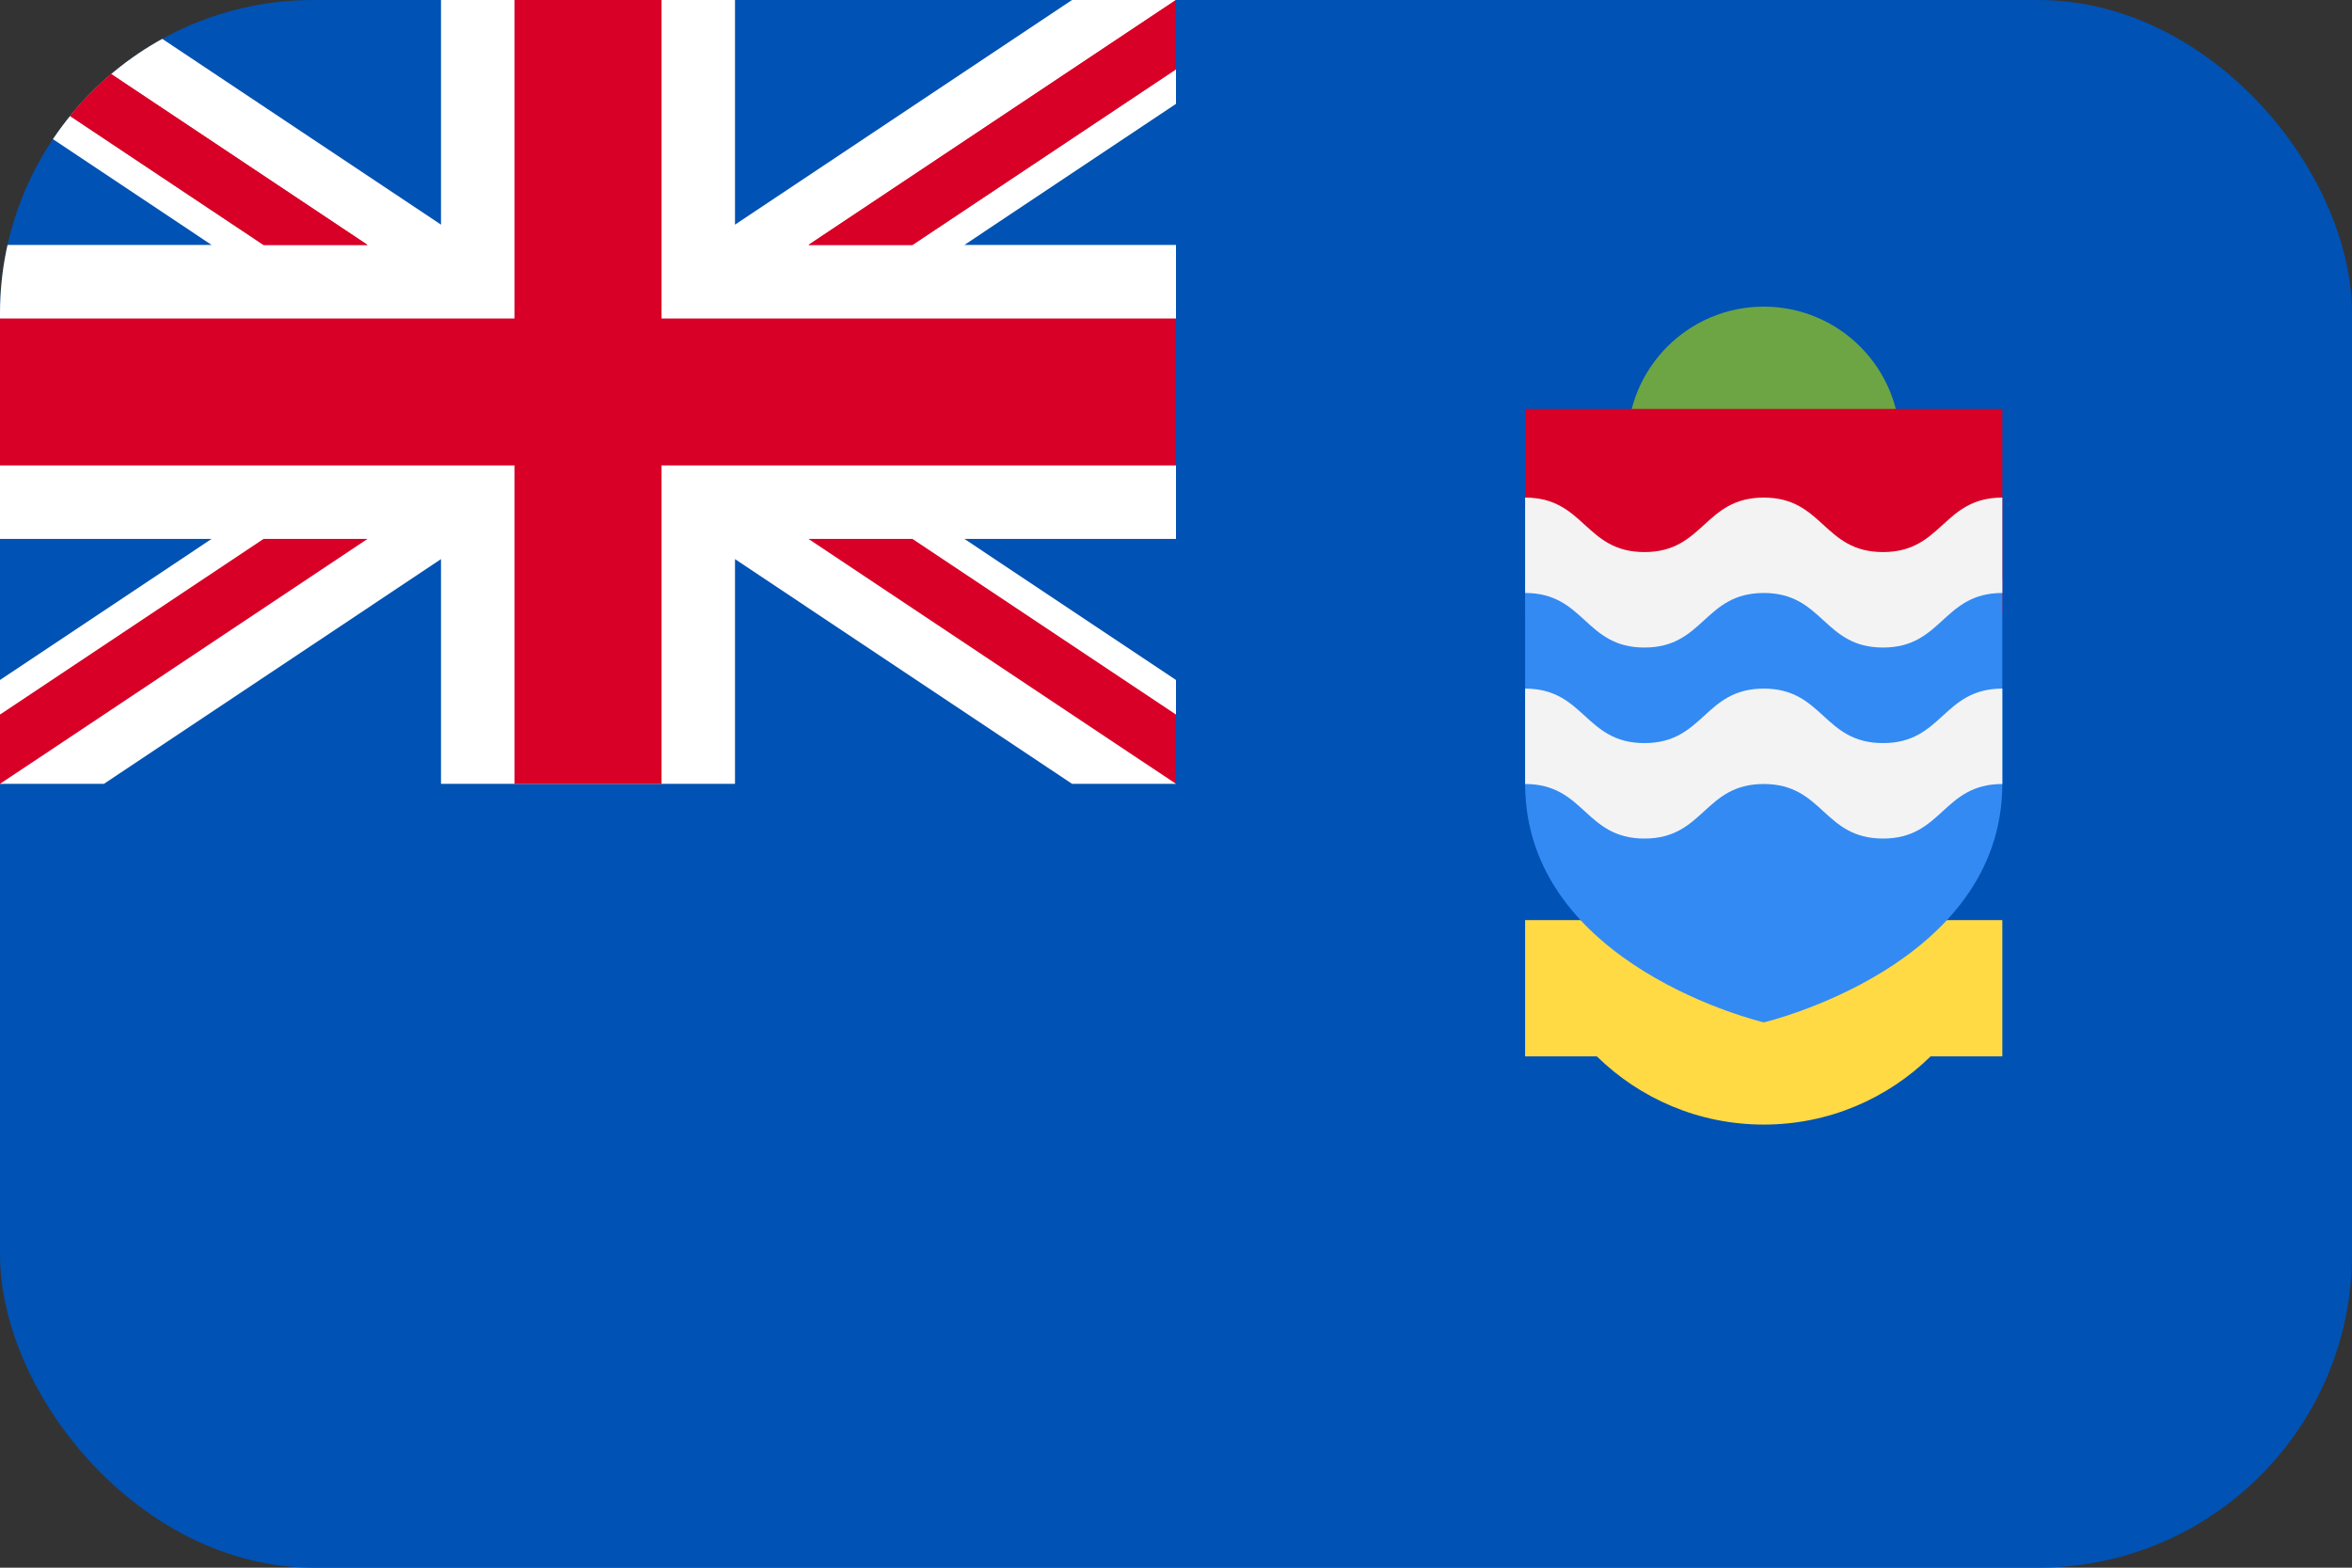 <svg width="30" height="20" viewBox="0 0 30 20" fill="none" xmlns="http://www.w3.org/2000/svg">
<rect x="0" y="0" width="30" height="20" fill="#333333" stroke="none"/>
<g clip-path="url(#clip0_162_16162)">
<path d="M0 0H30V20H0V0Z" fill="#0052B4"/>
<path d="M22.497 7.39C23.457 7.39 24.236 6.612 24.236 5.651C24.236 4.691 23.457 3.912 22.497 3.912C21.537 3.912 20.758 4.691 20.758 5.651C20.758 6.612 21.537 7.39 22.497 7.39Z" fill="#6DA544"/>
<path d="M19.453 5.217H25.54V7.826H19.453V5.217Z" fill="#D80027"/>
<path d="M19.453 11.738V13.477H20.368C20.917 14.015 21.668 14.347 22.497 14.347C23.326 14.347 24.076 14.015 24.625 13.477H25.54V11.738H19.453Z" fill="#FFDA44"/>
<path d="M19.453 7.391V9.999C19.453 12.329 22.497 13.043 22.497 13.043C22.497 13.043 25.54 12.329 25.54 9.999V7.391H19.453Z" fill="#338AF3"/>
<path d="M22.497 8.785C21.736 8.785 21.736 9.48 20.975 9.48C20.214 9.48 20.214 8.785 19.453 8.785V10.002C20.214 10.002 20.214 10.698 20.975 10.698C21.736 10.698 21.736 10.002 22.497 10.002C23.257 10.002 23.257 10.698 24.018 10.698C24.779 10.698 24.779 10.002 25.54 10.002V8.785C24.779 8.785 24.779 9.48 24.018 9.48C23.257 9.48 23.257 8.785 22.497 8.785ZM22.497 6.348C21.736 6.348 21.736 7.043 20.975 7.043C20.214 7.043 20.214 6.348 19.453 6.348V7.565C20.214 7.565 20.214 8.261 20.975 8.261C21.736 8.261 21.736 7.565 22.497 7.565C23.257 7.565 23.257 8.261 24.018 8.261C24.779 8.261 24.779 7.565 25.54 7.565V6.348C24.779 6.348 24.779 7.043 24.018 7.043C23.257 7.043 23.257 6.348 22.497 6.348Z" fill="#F3F3F3"/>
<path d="M15 0V1.325L12.301 3.125H15V6.875H12.301L15 8.675V10H13.674L9.375 7.133V10H5.625V7.133L1.326 10H0V8.675L2.699 6.875H0V3.125H2.699L0 1.325V0H1.326L5.625 2.866V0H9.375V2.866L13.674 0H15Z" fill="white"/>
<path d="M8.438 0H6.562V4.063H0V5.938H6.562V10H8.438V5.938H15V4.063H8.438V0Z" fill="#D80027"/>
<path d="M0 0V0.884L3.362 3.125H4.688L0 0ZM15 0V0.884L11.638 3.125H10.312L15 0Z" fill="#D80027"/>
<path d="M0 0V0.884L3.362 3.125H4.688L0 0ZM15 0V0.884L11.638 3.125H10.312L15 0ZM0 10V9.116L3.362 6.875H4.688L0 10ZM15 10V9.116L11.638 6.875H10.312L15 10Z" fill="#D80027"/>
</g>
<defs>
<clipPath id="clip0_162_16162">
<rect width="30" height="20" rx="4" fill="white"/>
</clipPath>
</defs>
</svg>
